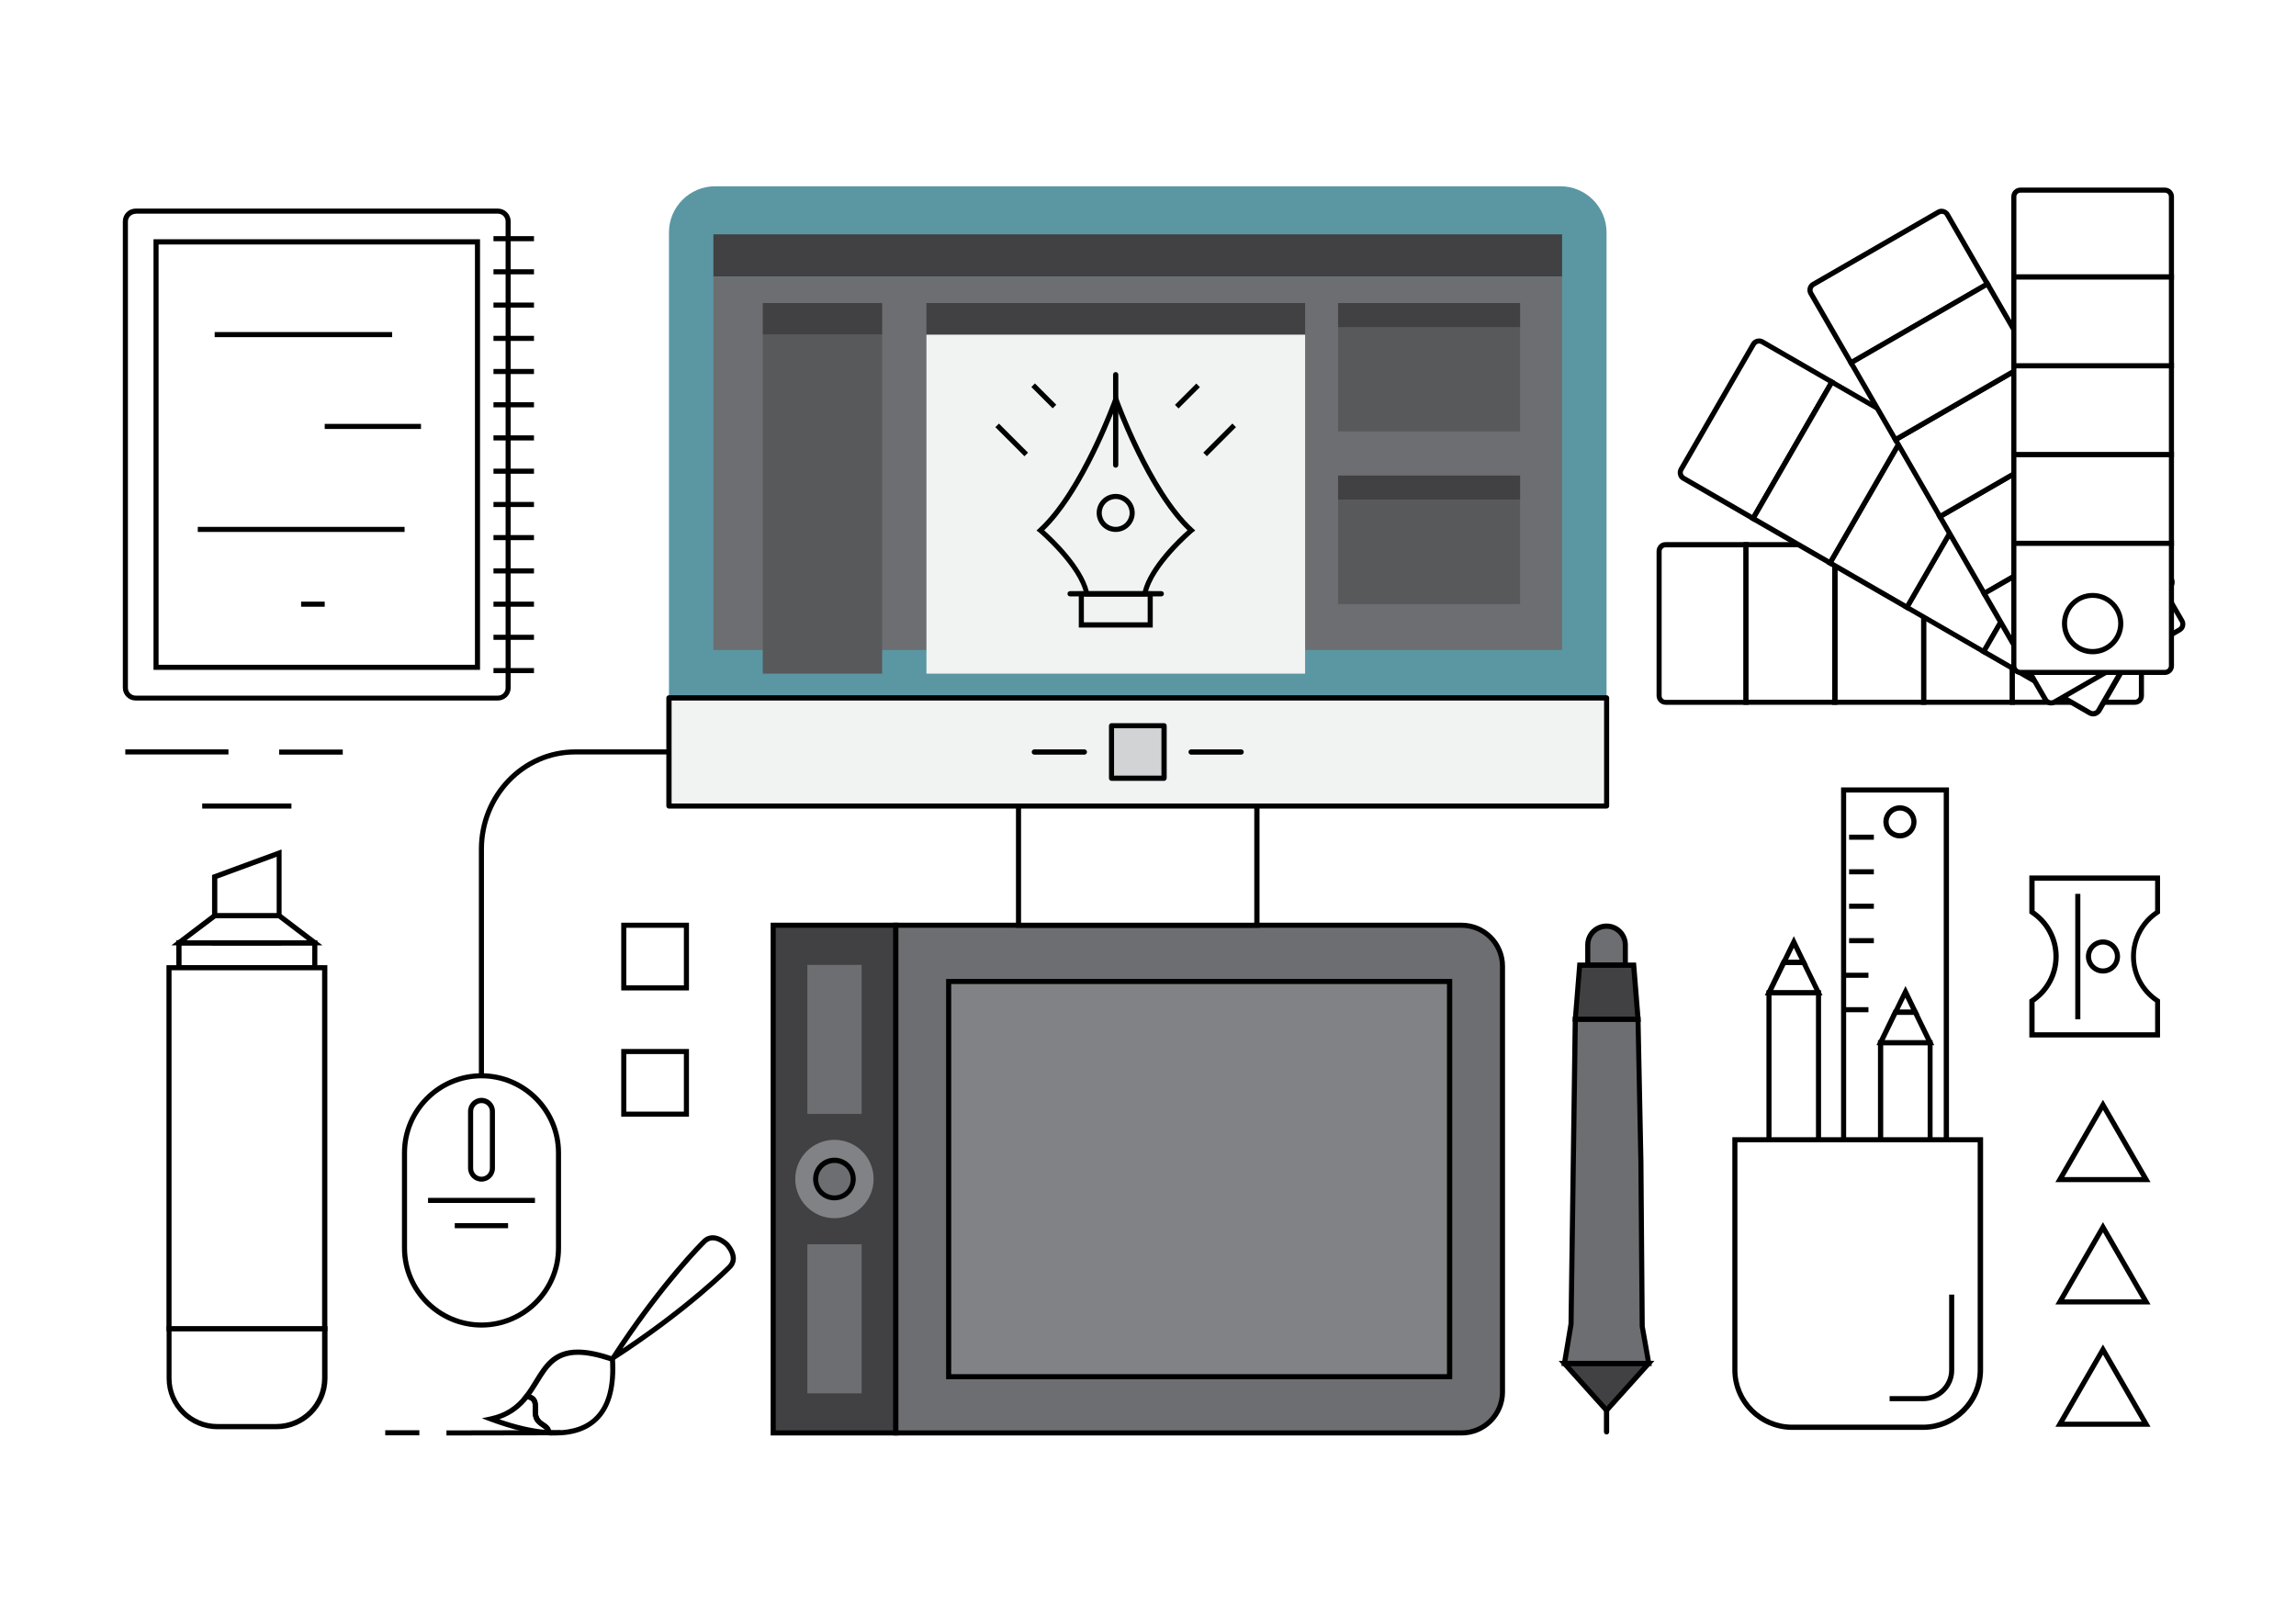 <?xml version="1.0" encoding="utf-8"?>
<!-- Generator: Adobe Illustrator 16.0.0, SVG Export Plug-In . SVG Version: 6.00 Build 0)  -->
<!DOCTYPE svg PUBLIC "-//W3C//DTD SVG 1.1//EN" "http://www.w3.org/Graphics/SVG/1.1/DTD/svg11.dtd">
<svg version="1.1" id="Layer_1" xmlns="http://www.w3.org/2000/svg" xmlns:xlink="http://www.w3.org/1999/xlink" x="0px" y="0px"
	 width="1400px" height="980px" viewBox="0 0 1400 980" enable-background="new 0 0 1400 980" xml:space="preserve">
<g>
	<g>
		<g>
			<g>
				<g>
					<g>
						<rect fill="#FFFFFF" width="1400" height="980"/>
					</g>
				</g>
			</g>
		</g>
	</g>
	<g>
		<g>
			<g>
				<g>
					<g>
						<g>
							<rect x="471.4" y="564.2" fill="#414042" width="74.8" height="309.6"/>
						</g>
					</g>
				</g>
			</g>
		</g>
		<g>
			<g>
				<g>
					<g>
						<g>
							<path d="M547.8,875.4h-77.9V562.7h77.9V875.4z M473,872.3h71.7V565.8H473V872.3z"/>
						</g>
					</g>
				</g>
			</g>
		</g>
	</g>
	<g>
		<g>
			<g>
				<g>
					<g>
						<g>
							<path fill="#6D6E71" d="M891.2,564.2H546.2v309.6h344.9c13.8,0,24.9-11.2,24.9-24.9V589.2
								C916.1,575.4,904.9,564.2,891.2,564.2z"/>
						</g>
					</g>
				</g>
			</g>
		</g>
		<g>
			<g>
				<g>
					<g>
						<g>
							<path d="M891.2,875.4H544.7V562.7h346.5c14.6,0,26.5,11.9,26.5,26.5v259.7C917.7,863.5,905.8,875.4,891.2,875.4z
								 M547.8,872.3h343.4c12.9,0,23.4-10.5,23.4-23.4V589.2c0-12.9-10.5-23.4-23.4-23.4H547.8V872.3z"/>
						</g>
					</g>
				</g>
			</g>
		</g>
	</g>
	<g>
		<g>
			<g>
				<g>
					<g>
						<g>
							<rect x="578.4" y="598.5" fill="#808285" width="305.5" height="241"/>
						</g>
					</g>
				</g>
			</g>
		</g>
		<g>
			<g>
				<g>
					<g>
						<g>
							<path d="M885.5,841.1H576.9V597h308.6V841.1z M580,838h302.3V600.1H580V838z"/>
						</g>
					</g>
				</g>
			</g>
		</g>
	</g>
	<g>
		<g>
			<g>
				<g>
					<g>
						<g>
							<path fill="#808285" d="M532.7,719c0,13.2-10.7,23.9-23.9,23.9c-13.2,0-23.9-10.7-23.9-23.9s10.7-23.9,23.9-23.9
								C522,695.1,532.7,705.8,532.7,719z"/>
						</g>
					</g>
				</g>
			</g>
		</g>
	</g>
	<g>
		<g>
			<g>
				<g>
					<g>
						<g>
							<path fill="#6D6E71" d="M520.3,719c0,6.3-5.1,11.4-11.4,11.4s-11.4-5.1-11.4-11.4c0-6.3,5.1-11.4,11.4-11.4
								S520.3,712.7,520.3,719z"/>
						</g>
					</g>
				</g>
			</g>
		</g>
		<g>
			<g>
				<g>
					<g>
						<g>
							<path d="M508.8,732c-7.2,0-13-5.8-13-13c0-7.2,5.8-13,13-13c7.2,0,13,5.8,13,13C521.8,726.2,516,732,508.8,732z M508.8,709.2
								c-5.4,0-9.9,4.4-9.9,9.9s4.4,9.9,9.9,9.9s9.9-4.4,9.9-9.9S514.3,709.2,508.8,709.2z"/>
						</g>
					</g>
				</g>
			</g>
		</g>
	</g>
	<g>
		<g>
			<g>
				<g>
					<g>
						<g>
							<path fill="#6D6E71" d="M991.1,588.6v-12.3c0-6.3-5.1-11.4-11.4-11.4s-11.4,5.1-11.4,11.4v12.3H991.1z"/>
						</g>
					</g>
				</g>
			</g>
		</g>
		<g>
			<g>
				<g>
					<g>
						<g>
							<path d="M992.6,590.1h-26v-13.9c0-7.2,5.8-13,13-13s13,5.8,13,13V590.1z M969.8,587h19.7v-10.7c0-5.4-4.4-9.9-9.9-9.9
								s-9.9,4.4-9.9,9.9V587z"/>
						</g>
					</g>
				</g>
			</g>
		</g>
	</g>
	<g>
		<g>
			<g>
				<g>
					<g>
						<g>
							<polygon fill="#414042" points="979.6,831.5 953.9,831.5 979.6,860.1 1005.4,831.5 							"/>
						</g>
					</g>
				</g>
			</g>
		</g>
		<g>
			<g>
				<g>
					<g>
						<g>
							<path d="M979.6,862.4l-29.2-32.5h58.4L979.6,862.4z M957.4,833l22.2,24.7l22.2-24.7H957.4z"/>
						</g>
					</g>
				</g>
			</g>
		</g>
	</g>
	<g>
		<g>
			<g>
				<g>
					<g>
						<g>
							<path d="M979.6,874.8c-0.9,0-1.6-0.7-1.6-1.6v-13.2c0-0.9,0.7-1.6,1.6-1.6c0.9,0,1.6,0.7,1.6,1.6v13.2
								C981.2,874.1,980.5,874.8,979.6,874.8z"/>
						</g>
					</g>
				</g>
			</g>
		</g>
	</g>
	<g>
		<g>
			<g>
				<g>
					<g>
						<g>
							<polygon fill="#6D6E71" points="1001.4,808.8 1001.1,780.3 1000.5,708.4 998.8,621.5 960.5,621.5 957.9,807.6 953.9,831.5 
								1005.4,831.5 							"/>
						</g>
					</g>
				</g>
			</g>
		</g>
		<g>
			<g>
				<g>
					<g>
						<g>
							<path d="M1007.2,833h-55.1l4.3-25.7L959,620h41.3l1.8,88.4l0.8,100.4L1007.2,833z M955.8,829.9h47.7l-3.7-20.9L999,708.4
								l-1.7-85.3h-35.2l-2.6,184.6L955.8,829.9z"/>
						</g>
					</g>
				</g>
			</g>
		</g>
	</g>
	<g>
		<g>
			<g>
				<g>
					<g>
						<g>
							<polygon fill="#414042" points="996.1,588.6 963.2,588.6 960.5,621.5 998.8,621.5 							"/>
						</g>
					</g>
				</g>
			</g>
		</g>
		<g>
			<g>
				<g>
					<g>
						<g>
							<path d="M1000.5,623.1h-41.6l2.9-36.1h35.8L1000.5,623.1z M962.2,620h34.9l-2.4-29.8h-30.1L962.2,620z"/>
						</g>
					</g>
				</g>
			</g>
		</g>
	</g>
	<g>
		<g>
			<g>
				<g>
					<g>
						<g>
							<path fill="#5A97A3" d="M979.6,425.7v-284c0-15.4-12.6-28.1-28.1-28.1H436c-15.4,0-28.1,12.6-28.1,28.1v284H979.6z"/>
						</g>
					</g>
				</g>
			</g>
		</g>
	</g>
	<g>
		<g>
			<g>
				<g>
					<g>
						<g>
							<rect x="407.9" y="425.7" fill="#F1F2F2" width="571.7" height="65.9"/>
						</g>
					</g>
				</g>
			</g>
		</g>
		<g>
			<g>
				<g>
					<g>
						<g>
							<path d="M979.6,493.1H407.9c-0.9,0-1.6-0.7-1.6-1.6v-65.9c0-0.9,0.7-1.6,1.6-1.6h571.7c0.9,0,1.6,0.7,1.6,1.6v65.9
								C981.2,492.4,980.5,493.1,979.6,493.1z M409.5,490h568.6v-62.8H409.5V490z"/>
						</g>
					</g>
				</g>
			</g>
		</g>
	</g>
	<g>
		<g>
			<g>
				<g>
					<g>
						<g>
							<rect x="677.8" y="442.6" fill="#D1D3D4" width="32" height="32"/>
						</g>
					</g>
				</g>
			</g>
		</g>
		<g>
			<g>
				<g>
					<g>
						<g>
							<path d="M709.8,476.2h-32c-0.9,0-1.6-0.7-1.6-1.6v-32c0-0.9,0.7-1.6,1.6-1.6h32c0.9,0,1.6,0.7,1.6,1.6v32
								C711.3,475.5,710.6,476.2,709.8,476.2z M679.3,473h28.9v-28.9h-28.9V473z"/>
						</g>
					</g>
				</g>
			</g>
		</g>
	</g>
	<g>
		<g>
			<g>
				<g>
					<g>
						<g>
							<rect x="621.1" y="491.6" fill="#FFFFFF" width="145.4" height="72.7"/>
						</g>
					</g>
				</g>
			</g>
		</g>
		<g>
			<g>
				<g>
					<g>
						<g>
							<path d="M768,565.8H619.5V490H768V565.8z M622.6,562.7h142.2v-69.6H622.6V562.7z"/>
						</g>
					</g>
				</g>
			</g>
		</g>
	</g>
	<g>
		<g>
			<g>
				<g>
					<g>
						<g>
							<path d="M756.8,460.2h-30.5c-0.9,0-1.6-0.7-1.6-1.6c0-0.9,0.7-1.6,1.6-1.6h30.5c0.9,0,1.6,0.7,1.6,1.6
								C758.4,459.5,757.7,460.2,756.8,460.2z"/>
						</g>
					</g>
				</g>
			</g>
		</g>
	</g>
	<g>
		<g>
			<g>
				<g>
					<g>
						<g>
							<path d="M661.2,460.2h-30.5c-0.9,0-1.6-0.7-1.6-1.6c0-0.9,0.7-1.6,1.6-1.6h30.5c0.9,0,1.6,0.7,1.6,1.6
								C662.8,459.5,662.1,460.2,661.2,460.2z"/>
						</g>
					</g>
				</g>
			</g>
		</g>
	</g>
	<g>
		<g>
			<g>
				<g>
					<g>
						<g>
							<rect x="492.3" y="588.4" fill="#6D6E71" width="33.1" height="90.9"/>
						</g>
					</g>
				</g>
			</g>
		</g>
	</g>
	<g>
		<g>
			<g>
				<g>
					<g>
						<g>
							<rect x="492.3" y="758.8" fill="#6D6E71" width="33.1" height="90.9"/>
						</g>
					</g>
				</g>
			</g>
		</g>
	</g>
	<g>
		<g>
			<g>
				<g>
					<g>
						<g>
							<g>
								<rect x="435" y="142.9" fill="#414042" width="517.5" height="25.8"/>
							</g>
						</g>
					</g>
				</g>
			</g>
		</g>
		<g>
			<g>
				<g>
					<g>
						<g>
							<g>
								<rect x="435" y="168.7" fill="#6D6E71" width="517.5" height="227.7"/>
							</g>
						</g>
					</g>
				</g>
			</g>
		</g>
	</g>
	<g>
		<g>
			<g>
				<g>
					<g>
						<g>
							<g>
								<rect x="465.1" y="204" fill="#58595B" width="72.8" height="206.8"/>
							</g>
						</g>
					</g>
				</g>
			</g>
		</g>
		<g>
			<g>
				<g>
					<g>
						<g>
							<g>
								<rect x="465.1" y="184.8" fill="#414042" width="72.8" height="19.2"/>
							</g>
						</g>
					</g>
				</g>
			</g>
		</g>
	</g>
	<g>
		<g>
			<g>
				<g>
					<g>
						<g>
							<g>
								<rect x="564.9" y="204" fill="#F1F2F2" width="230.9" height="206.8"/>
							</g>
						</g>
					</g>
				</g>
			</g>
		</g>
		<g>
			<g>
				<g>
					<g>
						<g>
							<g>
								<rect x="564.9" y="184.8" fill="#414042" width="230.9" height="19.2"/>
							</g>
						</g>
					</g>
				</g>
			</g>
		</g>
	</g>
	<g>
		<g>
			<g>
				<g>
					<g>
						<g>
							<g>
								<rect x="815.9" y="199.6" fill="#58595B" width="111" height="63.5"/>
							</g>
						</g>
					</g>
				</g>
			</g>
		</g>
		<g>
			<g>
				<g>
					<g>
						<g>
							<g>
								<rect x="815.9" y="184.8" fill="#414042" width="111" height="14.8"/>
							</g>
						</g>
					</g>
				</g>
			</g>
		</g>
	</g>
	<g>
		<g>
			<g>
				<g>
					<g>
						<g>
							<g>
								<rect x="815.9" y="304.9" fill="#58595B" width="111" height="63.5"/>
							</g>
						</g>
					</g>
				</g>
			</g>
		</g>
		<g>
			<g>
				<g>
					<g>
						<g>
							<g>
								<rect x="815.9" y="290" fill="#414042" width="111" height="14.8"/>
							</g>
						</g>
					</g>
				</g>
			</g>
		</g>
	</g>
	<g>
		<g>
			<g>
				<g>
					<g>
						<g>
							<g>
								<path d="M699.3,363.7h-37.9l-0.2-1.3c-3.4-17-27.6-37.6-27.8-37.8l-1.4-1.1l1.3-1.2c25.4-23.3,45.4-78.8,45.6-79.4l1.5-4.1
									l1.5,4.1c0.2,0.6,20.2,56.1,45.6,79.4l1.3,1.2l-1.4,1.1c-0.2,0.2-24.5,20.8-27.8,37.8L699.3,363.7z M663.9,360.6h32.9
									c3.9-15.6,22.1-32.7,27.3-37.2c-21.6-20.8-38.7-62.4-43.7-75.5c-5,13.1-22.1,54.7-43.7,75.5
									C641.8,327.9,660,345,663.9,360.6z"/>
							</g>
						</g>
					</g>
				</g>
			</g>
		</g>
		<g>
			<g>
				<g>
					<g>
						<g>
							<g>
								<path d="M680.3,324.4c-6.4,0-11.6-5.2-11.6-11.6c0-6.4,5.2-11.6,11.6-11.6c6.4,0,11.6,5.2,11.6,11.6
									C691.9,319.2,686.7,324.4,680.3,324.4z M680.3,304.3c-4.7,0-8.5,3.8-8.5,8.5c0,4.7,3.8,8.5,8.5,8.5c4.7,0,8.5-3.8,8.5-8.5
									C688.8,308.1,685,304.3,680.3,304.3z"/>
							</g>
						</g>
					</g>
				</g>
			</g>
		</g>
		<g>
			<g>
				<g>
					<g>
						<g>
							<g>
								<path d="M708.1,363.7h-55.6c-0.9,0-1.6-0.7-1.6-1.6c0-0.9,0.7-1.6,1.6-1.6h55.6c0.9,0,1.6,0.7,1.6,1.6
									C709.7,363,709,363.7,708.1,363.7z"/>
							</g>
						</g>
					</g>
				</g>
			</g>
		</g>
		<g>
			<g>
				<g>
					<g>
						<g>
							<g>
								<path d="M702.9,382.7h-45.1v-22.1h45.1V382.7z M660.9,379.5h38.9v-15.8h-38.9V379.5z"/>
							</g>
						</g>
					</g>
				</g>
			</g>
		</g>
		<g>
			<g>
				<g>
					<g>
						<g>
							<g>
								<path d="M680.3,285.2c-0.9,0-1.6-0.7-1.6-1.6v-55.1c0-0.9,0.7-1.6,1.6-1.6c0.9,0,1.6,0.7,1.6,1.6v55.1
									C681.9,284.5,681.2,285.2,680.3,285.2z"/>
							</g>
						</g>
					</g>
				</g>
			</g>
		</g>
	</g>
	<g>
		<g>
			<g>
				<g>
					<g>
						<g>
							<rect x="742.2" y="255.8" transform="matrix(0.707 0.707 -0.707 0.707 407.566 -447.294)" width="3.1" height="25.1"/>
						</g>
					</g>
				</g>
			</g>
		</g>
	</g>
	<g>
		<g>
			<g>
				<g>
					<g>
						<g>
							<rect x="722.6" y="232.4" transform="matrix(0.707 0.707 -0.707 0.707 382.873 -441.29)" width="3.1" height="18.4"/>
						</g>
					</g>
				</g>
			</g>
		</g>
	</g>
	<g>
		<g>
			<g>
				<g>
					<g>
						<g>
							<rect x="604.4" y="266.8" transform="matrix(0.707 0.707 -0.707 0.707 370.428 -357.635)" width="25.1" height="3.1"/>
						</g>
					</g>
				</g>
			</g>
		</g>
	</g>
	<g>
		<g>
			<g>
				<g>
					<g>
						<g>
							<rect x="627.2" y="240" transform="matrix(0.707 0.707 -0.707 0.707 357.309 -379.292)" width="18.4" height="3.1"/>
						</g>
					</g>
				</g>
			</g>
		</g>
	</g>
	<g>
		<g>
			<g>
				<g>
					<g>
						<g>
							<g>
								<path d="M295.2,656H292V517.8c0-33.5,26.3-60.8,58.7-60.8h57.1v3.1h-57.1c-30.7,0-55.6,25.9-55.6,57.7V656z"/>
							</g>
						</g>
					</g>
				</g>
			</g>
		</g>
		<g>
			<g>
				<g>
					<g>
						<g>
							<g>
								<path d="M293.6,809.6c-26.7,0-48.5-21.8-48.5-48.5V703c0-26.7,21.8-48.5,48.5-48.5s48.5,21.7,48.5,48.5v58.1
									C342.1,787.8,320.3,809.6,293.6,809.6z M293.6,657.6c-25,0-45.4,20.3-45.4,45.4v58.1c0,25,20.4,45.4,45.4,45.4
									c25,0,45.4-20.4,45.4-45.4V703C339,678,318.6,657.6,293.6,657.6z"/>
							</g>
						</g>
					</g>
				</g>
			</g>
		</g>
		<g>
			<g>
				<g>
					<g>
						<g>
							<g>
								<path d="M293.6,720.6c-4.5,0-8.2-3.7-8.2-8.2v-34.7c0-4.5,3.7-8.2,8.2-8.2s8.2,3.7,8.2,8.2v34.7
									C301.8,716.9,298.1,720.6,293.6,720.6z M293.6,672.7c-2.8,0-5.1,2.3-5.1,5.1v34.7c0,2.8,2.3,5.1,5.1,5.1s5.1-2.3,5.1-5.1
									v-34.7C298.7,674.9,296.4,672.7,293.6,672.7z"/>
							</g>
						</g>
					</g>
				</g>
			</g>
		</g>
		<g>
			<g>
				<g>
					<g>
						<g>
							<g>
								<rect x="261" y="730.5" width="65.2" height="3.1"/>
							</g>
						</g>
					</g>
				</g>
			</g>
		</g>
		<g>
			<g>
				<g>
					<g>
						<g>
							<g>
								<rect x="277.3" y="745.9" width="32.5" height="3.1"/>
							</g>
						</g>
					</g>
				</g>
			</g>
		</g>
	</g>
	<g>
		<g>
			<g>
				<g>
					<g>
						<g>
							<path d="M420.1,604h-41.3v-41.3h41.3V604z M381.9,600.9H417v-35.1h-35.1V600.9z"/>
						</g>
					</g>
				</g>
			</g>
		</g>
	</g>
	<g>
		<g>
			<g>
				<g>
					<g>
						<g>
							<path d="M420.1,681h-41.3v-41.3h41.3V681z M381.9,677.9H417v-35.1h-35.1V677.9z"/>
						</g>
					</g>
				</g>
			</g>
		</g>
	</g>
	<g>
		<g>
			<g>
				<g>
					<g>
						<g>
							<g>
								<path d="M1093.8,830.4c-9.2,0-16.7-7.5-16.7-16.7v-12.5h33.3v12.5C1110.4,823,1102.9,830.4,1093.8,830.4z M1080.2,804.3v9.4
									c0,7.5,6.1,13.5,13.5,13.5c7.5,0,13.5-6.1,13.5-13.5v-9.4H1080.2z"/>
							</g>
						</g>
					</g>
				</g>
			</g>
		</g>
		<g>
			<g>
				<g>
					<g>
						<g>
							<g>
								<path d="M1110.4,804.3h-33.3V603.9h33.3V804.3z M1080.2,801.2h27.1V607h-27.1V801.2z"/>
							</g>
						</g>
					</g>
				</g>
			</g>
		</g>
	</g>
	<g>
		<g>
			<g>
				<g>
					<g>
						<g>
							<g>
								<path d="M1102.3,588.5h-17.1l8.6-17.6L1102.3,588.5z M1090.2,585.4h7.2l-3.6-7.4L1090.2,585.4z"/>
							</g>
						</g>
					</g>
				</g>
			</g>
		</g>
		<g>
			<g>
				<g>
					<g>
						<g>
							<g>
								<path d="M1111.3,607h-35.2l10.5-21.7h14.1L1111.3,607z M1081.2,603.9h25.2l-7.5-15.4h-10.2L1081.2,603.9z"/>
							</g>
						</g>
					</g>
				</g>
			</g>
		</g>
	</g>
	<g>
		<g>
			<g>
				<g>
					<g>
						<g>
							<path d="M1188.4,714.8h-65.8V480.2h65.8V714.8z M1125.7,711.6h59.5V483.3h-59.5V711.6z"/>
						</g>
					</g>
				</g>
			</g>
		</g>
	</g>
	<g>
		<g>
			<g>
				<g>
					<g>
						<g>
							<rect x="1127.5" y="509" width="15.1" height="3.1"/>
						</g>
					</g>
				</g>
			</g>
		</g>
	</g>
	<g>
		<g>
			<g>
				<g>
					<g>
						<g>
							<rect x="1127.5" y="530.1" width="15.1" height="3.1"/>
						</g>
					</g>
				</g>
			</g>
		</g>
	</g>
	<g>
		<g>
			<g>
				<g>
					<g>
						<g>
							<rect x="1127.5" y="551.1" width="15.1" height="3.1"/>
						</g>
					</g>
				</g>
			</g>
		</g>
	</g>
	<g>
		<g>
			<g>
				<g>
					<g>
						<g>
							<rect x="1127.5" y="572.1" width="15.1" height="3.1"/>
						</g>
					</g>
				</g>
			</g>
		</g>
	</g>
	<g>
		<g>
			<g>
				<g>
					<g>
						<g>
							<rect x="1124.2" y="593.2" width="15.1" height="3.1"/>
						</g>
					</g>
				</g>
			</g>
		</g>
	</g>
	<g>
		<g>
			<g>
				<g>
					<g>
						<g>
							<rect x="1124.2" y="614.2" width="15.1" height="3.1"/>
						</g>
					</g>
				</g>
			</g>
		</g>
	</g>
	<g>
		<g>
			<g>
				<g>
					<g>
						<g>
							<g>
								<g>
									<path fill="#FFFFFF" d="M1146.7,844.2c0,8.3,6.8,15.1,15.1,15.1c8.3,0,15.1-6.8,15.1-15.1v-11h-30.2V844.2z"/>
								</g>
							</g>
						</g>
					</g>
				</g>
				<g>
					<g>
						<g>
							<g>
								<g>
									<path d="M1161.8,860.8c-9.2,0-16.7-7.5-16.7-16.7v-12.5h33.3v12.5C1178.4,853.3,1171,860.8,1161.8,860.8z M1148.3,834.7
										v9.4c0,7.5,6.1,13.5,13.5,13.5c7.5,0,13.5-6.1,13.5-13.5v-9.4H1148.3z"/>
								</g>
							</g>
						</g>
					</g>
				</g>
			</g>
			<g>
				<g>
					<g>
						<g>
							<g>
								<g>
									<rect x="1146.7" y="635.9" fill="#FFFFFF" width="30.2" height="197.3"/>
								</g>
							</g>
						</g>
					</g>
				</g>
				<g>
					<g>
						<g>
							<g>
								<g>
									<path d="M1178.4,834.7h-33.3V634.3h33.3V834.7z M1148.3,831.6h27.1V637.4h-27.1V831.6z"/>
								</g>
							</g>
						</g>
					</g>
				</g>
			</g>
		</g>
		<g>
			<g>
				<g>
					<g>
						<g>
							<g>
								<g>
									<polygon fill="#FFFFFF" points="1161.8,604.8 1155.7,617.3 1167.9,617.3 									"/>
								</g>
							</g>
						</g>
					</g>
				</g>
				<g>
					<g>
						<g>
							<g>
								<g>
									<path d="M1170.4,618.9h-17.1l8.6-17.6L1170.4,618.9z M1158.2,615.8h7.2l-3.6-7.4L1158.2,615.8z"/>
								</g>
							</g>
						</g>
					</g>
				</g>
			</g>
			<g>
				<g>
					<g>
						<g>
							<g>
								<g>
									<polygon fill="#FFFFFF" points="1155.7,617.3 1146.7,635.9 1176.9,635.9 1167.9,617.3 									"/>
								</g>
							</g>
						</g>
					</g>
				</g>
				<g>
					<g>
						<g>
							<g>
								<g>
									<path d="M1179.4,637.4h-35.2l10.5-21.7h14.1L1179.4,637.4z M1149.2,634.3h25.2l-7.5-15.4h-10.2L1149.2,634.3z"/>
								</g>
							</g>
						</g>
					</g>
				</g>
			</g>
		</g>
	</g>
	<g>
		<g>
			<g>
				<g>
					<g>
						<g>
							<path fill="#FFFFFF" d="M1167,501.2c0,4.7-3.8,8.5-8.5,8.5c-4.7,0-8.5-3.8-8.5-8.5c0-4.7,3.8-8.5,8.5-8.5
								C1163.2,492.7,1167,496.5,1167,501.2z"/>
						</g>
					</g>
				</g>
			</g>
		</g>
		<g>
			<g>
				<g>
					<g>
						<g>
							<path d="M1158.5,511.3c-5.5,0-10.1-4.5-10.1-10.1c0-5.5,4.5-10.1,10.1-10.1c5.5,0,10.1,4.5,10.1,10.1
								C1168.6,506.8,1164,511.3,1158.5,511.3z M1158.5,494.3c-3.8,0-6.9,3.1-6.9,6.9c0,3.8,3.1,6.9,6.9,6.9c3.8,0,7-3.1,7-6.9
								C1165.4,497.4,1162.3,494.3,1158.5,494.3z"/>
						</g>
					</g>
				</g>
			</g>
		</g>
	</g>
	<g>
		<g>
			<g>
				<g>
					<g>
						<g>
							<g>
								<path fill="#FFFFFF" d="M1057.9,695.1v140.3c0,19.3,15.7,35,35,35h79.7c19.3,0,35-15.7,35-35V695.1H1057.9z"/>
							</g>
						</g>
					</g>
				</g>
			</g>
			<g>
				<g>
					<g>
						<g>
							<g>
								<path d="M1172.6,872h-79.7c-20.2,0-36.6-16.4-36.6-36.6V693.5h152.9v141.9C1209.2,855.6,1192.8,872,1172.6,872z
									 M1059.4,696.6v138.8c0,18.4,15,33.4,33.4,33.4h79.7c18.4,0,33.4-15,33.4-33.4V696.6H1059.4z"/>
							</g>
						</g>
					</g>
				</g>
			</g>
		</g>
		<g>
			<g>
				<g>
					<g>
						<g>
							<g>
								<path fill="#FFFFFF" d="M1190.1,789.4v46c0,9.7-7.8,17.5-17.5,17.5h-20.4"/>
							</g>
						</g>
					</g>
				</g>
			</g>
			<g>
				<g>
					<g>
						<g>
							<g>
								<path d="M1172.6,854.5h-20.4v-3.1h20.4c8.8,0,15.9-7.2,15.9-15.9v-46h3.1v46C1191.7,845.9,1183.1,854.5,1172.6,854.5z"/>
							</g>
						</g>
					</g>
				</g>
			</g>
		</g>
	</g>
	<g>
		<g>
			<g>
				<g>
					<g>
						<g>
							<g>
								<g>
									<rect x="109.1" y="575" fill="#FFFFFF" width="82.9" height="15.1"/>
								</g>
							</g>
						</g>
					</g>
				</g>
				<g>
					<g>
						<g>
							<g>
								<g>
									<path d="M193.5,591.7h-86v-18.3h86V591.7z M110.7,588.6h79.7v-12h-79.7V588.6z"/>
								</g>
							</g>
						</g>
					</g>
				</g>
			</g>
			<g>
				<g>
					<g>
						<g>
							<g>
								<g>
									<polygon fill="#FFFFFF" points="130.9,575 130.9,534.7 170.2,520.3 170.2,575 									"/>
								</g>
							</g>
						</g>
					</g>
				</g>
				<g>
					<g>
						<g>
							<g>
								<g>
									<path d="M171.7,576.5h-42.4v-42.9l42.4-15.6V576.5z M132.5,573.4h36.2v-50.9l-36.2,13.3V573.4z"/>
								</g>
							</g>
						</g>
					</g>
				</g>
			</g>
			<g>
				<g>
					<g>
						<g>
							<g>
								<g>
									<polygon fill="#FFFFFF" points="109.1,575 130.9,558.4 170.2,558.4 192,575 									"/>
								</g>
							</g>
						</g>
					</g>
				</g>
				<g>
					<g>
						<g>
							<g>
								<g>
									<path d="M196.6,576.5h-92.1l25.9-19.7h40.3L196.6,576.5z M113.7,573.4h73.6L169.7,560h-38.2L113.7,573.4z"/>
								</g>
							</g>
						</g>
					</g>
				</g>
			</g>
		</g>
		<g>
			<g>
				<g>
					<g>
						<g>
							<g>
								<path fill="#FFFFFF" d="M103.1,810.3v30.3c0,16.3,13.2,29.5,29.5,29.5h36c16.3,0,29.5-13.2,29.5-29.5v-30.3H103.1z"/>
							</g>
						</g>
					</g>
				</g>
			</g>
			<g>
				<g>
					<g>
						<g>
							<g>
								<path d="M168.6,871.6h-36c-17.1,0-31-13.9-31-31v-31.8h98.1v31.8C199.6,857.7,185.7,871.6,168.6,871.6z M104.6,811.8v28.7
									c0,15.4,12.5,27.9,27.9,27.9h36c15.4,0,27.9-12.5,27.9-27.9v-28.7H104.6z"/>
							</g>
						</g>
					</g>
				</g>
			</g>
		</g>
		<g>
			<g>
				<g>
					<g>
						<g>
							<g>
								<rect x="103.1" y="590.1" fill="#FFFFFF" width="94.9" height="220.1"/>
							</g>
						</g>
					</g>
				</g>
			</g>
			<g>
				<g>
					<g>
						<g>
							<g>
								<path d="M199.6,811.8h-98.1V588.6h98.1V811.8z M104.6,808.7h91.8v-217h-91.8V808.7z"/>
							</g>
						</g>
					</g>
				</g>
			</g>
		</g>
	</g>
	<g>
		<g>
			<g>
				<g>
					<g>
						<g>
							<g>
								<g>
									<polygon fill="#FFFFFF" points="1227.1,428.3 1227.1,332.2 1172.9,332.2 1172.9,428.3 									"/>
								</g>
							</g>
						</g>
					</g>
				</g>
				<g>
					<g>
						<g>
							<g>
								<g>
									<path d="M1228.6,429.8h-57.3l0-99.2h57.3L1228.6,429.8z M1174.5,426.7h51l0-93h-51L1174.5,426.7z"/>
								</g>
							</g>
						</g>
					</g>
				</g>
			</g>
			<g>
				<g>
					<g>
						<g>
							<g>
								<g>
									<path fill="#FFFFFF" d="M1301.8,428.3c2.2,0,3.9-1.8,3.9-3.9v-88.2c0-2.2-1.8-3.9-3.9-3.9h-74.8l0,96.1H1301.8z"/>
								</g>
							</g>
						</g>
					</g>
				</g>
				<g>
					<g>
						<g>
							<g>
								<g>
									<path d="M1301.8,429.8h-76.3l0-99.2h76.3c3,0,5.5,2.5,5.5,5.5v88.2C1307.3,427.4,1304.9,429.8,1301.8,429.8z M1228.6,426.7
										h73.2c1.3,0,2.4-1.1,2.4-2.4v-88.2c0-1.3-1.1-2.4-2.4-2.4h-73.2L1228.6,426.7z"/>
								</g>
							</g>
						</g>
					</g>
				</g>
			</g>
			<g>
				<g>
					<g>
						<g>
							<g>
								<g>
									<path fill="#FFFFFF" d="M1015.6,332.2c-2.2,0-3.9,1.8-3.9,3.9l0,88.2c0,2.1,1.8,3.9,3.9,3.9h49l0-96.1H1015.6z"/>
								</g>
							</g>
						</g>
					</g>
				</g>
				<g>
					<g>
						<g>
							<g>
								<g>
									<path d="M1066.2,429.8h-50.6c-3,0-5.5-2.5-5.5-5.5l0-88.2c0-1.5,0.6-2.8,1.6-3.9s2.4-1.6,3.9-1.6h50.6L1066.2,429.8z
										 M1015.6,333.8c-0.6,0-1.2,0.2-1.7,0.7c-0.4,0.4-0.7,1-0.7,1.7l0,88.2c0,1.3,1.1,2.4,2.4,2.4h47.5l0-93H1015.6z"/>
								</g>
							</g>
						</g>
					</g>
				</g>
			</g>
			<g>
				<g>
					<g>
						<g>
							<g>
								<g>
									<polygon fill="#FFFFFF" points="1118.8,428.3 1172.9,428.3 1172.9,332.2 1118.8,332.2 									"/>
								</g>
							</g>
						</g>
					</g>
				</g>
				<g>
					<g>
						<g>
							<g>
								<g>
									<path d="M1174.5,429.8h-57.3v-99.2h57.3L1174.5,429.8z M1120.4,426.7h51l0-93h-51V426.7z"/>
								</g>
							</g>
						</g>
					</g>
				</g>
			</g>
			<g>
				<g>
					<g>
						<g>
							<g>
								<g>
									<polygon fill="#FFFFFF" points="1064.7,332.2 1064.7,428.3 1118.8,428.3 1118.8,332.2 									"/>
								</g>
							</g>
						</g>
					</g>
				</g>
				<g>
					<g>
						<g>
							<g>
								<g>
									<path d="M1120.4,429.8h-57.3l0-99.2h57.3V429.8z M1066.2,426.7h51v-93h-51L1066.2,426.7z"/>
								</g>
							</g>
						</g>
					</g>
				</g>
			</g>
		</g>
		<g>
			<g>
				<g>
					<g>
						<g>
							<g>
								<path d="M1276,399c-10.3,0-18.7-8.4-18.7-18.7c0-10.3,8.4-18.7,18.7-18.7s18.7,8.4,18.7,18.7
									C1294.7,390.6,1286.3,399,1276,399z M1276,364.6c-8.6,0-15.6,7-15.6,15.6c0,8.6,7,15.6,15.6,15.6c8.6,0,15.6-7,15.6-15.6
									C1291.6,371.6,1284.6,364.6,1276,364.6z"/>
							</g>
						</g>
					</g>
				</g>
			</g>
		</g>
		<g>
			<g>
				<g>
					<g>
						<g>
							<g>
								<path d="M1276,399c-6.7,0-12.9-3.6-16.2-9.4c-2.5-4.3-3.2-9.4-1.9-14.2c1.3-4.8,4.4-8.9,8.7-11.4c2.8-1.6,6.1-2.5,9.3-2.5
									c6.7,0,12.9,3.6,16.2,9.4c2.5,4.3,3.2,9.4,1.9,14.2c-1.3,4.8-4.4,8.9-8.7,11.4C1282.5,398.1,1279.3,399,1276,399z
									 M1276,364.6c-2.7,0-5.4,0.7-7.8,2.1c-3.6,2.1-6.2,5.5-7.3,9.5c-1.1,4-0.5,8.2,1.6,11.8c2.8,4.8,8,7.8,13.5,7.8
									c2.7,0,5.4-0.7,7.8-2.1c3.6-2.1,6.2-5.5,7.3-9.5c1.1-4,0.5-8.2-1.6-11.8C1286.7,367.6,1281.5,364.6,1276,364.6z"/>
							</g>
						</g>
					</g>
				</g>
			</g>
		</g>
		<g>
			<g>
				<g>
					<g>
						<g>
							<g>
								<path d="M1276,399c-3.3,0-6.5-0.9-9.4-2.5c-4.3-2.5-7.4-6.5-8.7-11.4c-1.3-4.8-0.6-9.9,1.9-14.2c3.3-5.8,9.6-9.4,16.2-9.4
									c3.3,0,6.5,0.9,9.3,2.5c4.3,2.5,7.4,6.5,8.7,11.4c1.3,4.8,0.6,9.9-1.9,14.2C1288.9,395.4,1282.6,399,1276,399z M1276,364.6
									c-5.6,0-10.8,3-13.5,7.8c-2.1,3.6-2.6,7.8-1.6,11.8c1.1,4,3.7,7.4,7.3,9.5c2.4,1.4,5.1,2.1,7.8,2.1c5.6,0,10.8-3,13.5-7.8
									c2.1-3.6,2.6-7.8,1.6-11.9c-1.1-4-3.7-7.4-7.3-9.5C1281.4,365.3,1278.7,364.6,1276,364.6z"/>
							</g>
						</g>
					</g>
				</g>
			</g>
		</g>
		<g>
			<g>
				<g>
					<g>
						<g>
							<g>
								<g>
									<polygon fill="#FFFFFF" points="1209.6,397.4 1257.6,314.2 1210.8,287.1 1162.7,370.3 									"/>
								</g>
							</g>
						</g>
					</g>
				</g>
				<g>
					<g>
						<g>
							<g>
								<g>
									<path d="M1210.2,399.5l-49.6-28.6l49.6-85.9l49.6,28.6L1210.2,399.5z M1164.8,369.8l44.2,25.5l46.5-80.5l-44.2-25.5
										L1164.8,369.8z"/>
								</g>
							</g>
						</g>
					</g>
				</g>
			</g>
			<g>
				<g>
					<g>
						<g>
							<g>
								<g>
									<path fill="#FFFFFF" d="M1274.4,434.8c1.9,1.1,4.3,0.4,5.4-1.4l44.1-76.4c1.1-1.9,0.4-4.3-1.4-5.4l-64.8-37.4l-48,83.2
										L1274.4,434.8z"/>
								</g>
							</g>
						</g>
					</g>
				</g>
				<g>
					<g>
						<g>
							<g>
								<g>
									<path d="M1276.3,436.9L1276.3,436.9c-1,0-1.9-0.3-2.7-0.7l-66.1-38.2l49.6-85.9l66.1,38.2c1.3,0.7,2.2,1.9,2.6,3.3
										c0.4,1.4,0.2,2.9-0.5,4.2l-44.1,76.4C1280.1,435.8,1278.3,436.9,1276.3,436.9z M1211.7,396.8l63.4,36.6
										c1.1,0.6,2.6,0.2,3.2-0.9l44.1-76.4c0.3-0.5,0.4-1.2,0.2-1.8c-0.2-0.6-0.6-1.1-1.1-1.4l-63.4-36.6L1211.7,396.8z"/>
								</g>
							</g>
						</g>
					</g>
				</g>
			</g>
			<g>
				<g>
					<g>
						<g>
							<g>
								<g>
									<path fill="#FFFFFF" d="M1074.5,208.5c-1.9-1.1-4.3-0.4-5.4,1.4l-44.1,76.4c-1.1,1.9-0.4,4.3,1.4,5.4l42.4,24.5l48-83.2
										L1074.5,208.5z"/>
								</g>
							</g>
						</g>
					</g>
				</g>
				<g>
					<g>
						<g>
							<g>
								<g>
									<path d="M1069.5,318.3l-43.8-25.3c-1.3-0.7-2.2-1.9-2.5-3.3c-0.4-1.4-0.2-2.9,0.5-4.2l44.1-76.4c1.4-2.5,5-3.5,7.5-2
										l43.8,25.3L1069.5,318.3z M1072.6,209.5c-0.8,0-1.6,0.4-2.1,1.2l-44.1,76.4c-0.3,0.5-0.4,1.2-0.2,1.8
										c0.2,0.6,0.6,1.1,1.1,1.4l41.1,23.7l46.5-80.5l-41.1-23.7C1073.4,209.6,1073,209.5,1072.6,209.5z"/>
								</g>
							</g>
						</g>
					</g>
				</g>
			</g>
			<g>
				<g>
					<g>
						<g>
							<g>
								<g>
									
										<rect x="1136.2" y="267.1" transform="matrix(-0.866 -0.5 0.5 -0.866 2013.164 1169.761)" fill="#FFFFFF" width="54.1" height="96.1"/>
								</g>
							</g>
						</g>
					</g>
				</g>
				<g>
					<g>
						<g>
							<g>
								<g>
									<path d="M1163.3,372.5l-49.6-28.6l49.6-85.9l49.6,28.6L1163.3,372.5z M1118,342.7l44.2,25.5l46.5-80.5l-44.2-25.5
										L1118,342.7z"/>
								</g>
							</g>
						</g>
					</g>
				</g>
			</g>
			<g>
				<g>
					<g>
						<g>
							<g>
								<g>
									
										<rect x="1068.4" y="261" transform="matrix(0.5 -0.866 0.866 0.5 308.699 1110.899)" fill="#FFFFFF" width="96.1" height="54.1"/>
								</g>
							</g>
						</g>
					</g>
				</g>
				<g>
					<g>
						<g>
							<g>
								<g>
									<path d="M1116.4,345.4l-49.6-28.6l49.6-85.9l49.6,28.6L1116.4,345.4z M1071.1,315.6l44.2,25.5l46.5-80.5l-44.2-25.5
										L1071.1,315.6z"/>
								</g>
							</g>
						</g>
					</g>
				</g>
			</g>
		</g>
		<g>
			<g>
				<g>
					<g>
						<g>
							<g>
								<g>
									
										<rect x="1189.9" y="287.4" transform="matrix(-0.866 0.5 -0.5 -0.866 2467.338 -32.244)" fill="#FFFFFF" width="96.1" height="54.1"/>
								</g>
							</g>
						</g>
					</g>
				</g>
				<g>
					<g>
						<g>
							<g>
								<g>
									<path d="M1209.3,364l-28.6-49.6l85.9-49.6l28.6,49.6L1209.3,364z M1185,315.6l25.5,44.2l80.5-46.5l-25.5-44.2L1185,315.6z"
										/>
								</g>
							</g>
						</g>
					</g>
				</g>
			</g>
			<g>
				<g>
					<g>
						<g>
							<g>
								<g>
									<path fill="#FFFFFF" d="M1247.3,426.7c1.1,1.9,3.5,2.5,5.4,1.4l76.4-44.1c1.9-1.1,2.5-3.5,1.4-5.4l-37.4-64.8l-83.2,48
										L1247.3,426.7z"/>
								</g>
							</g>
						</g>
					</g>
				</g>
				<g>
					<g>
						<g>
							<g>
								<g>
									<path d="M1250.7,430.2L1250.7,430.2c-2,0-3.8-1.1-4.8-2.7l-38.2-66.1l85.9-49.6l38.2,66.1c1.5,2.6,0.6,6-2,7.5l-76.4,44.1
										C1252.6,429.9,1251.7,430.2,1250.7,430.2z M1212,362.5l36.6,63.4c0.4,0.7,1.2,1.2,2.1,1.2l0,0c0.4,0,0.8-0.1,1.2-0.3
										l76.4-44.1c1.1-0.6,1.5-2.1,0.9-3.2l-36.6-63.4L1212,362.5z"/>
								</g>
							</g>
						</g>
					</g>
				</g>
			</g>
			<g>
				<g>
					<g>
						<g>
							<g>
								<g>
									<path fill="#FFFFFF" d="M1187.4,130.8c-1.1-1.9-3.5-2.5-5.4-1.4l-76.4,44.1c-1.9,1.1-2.5,3.5-1.4,5.4l24.5,42.4l83.2-48
										L1187.4,130.8z"/>
								</g>
							</g>
						</g>
					</g>
				</g>
				<g>
					<g>
						<g>
							<g>
								<g>
									<path d="M1128.1,223.4l-25.3-43.8c-1.5-2.6-0.6-6,2-7.5l76.4-44.1c2.5-1.5,6-0.5,7.5,2l25.3,43.8L1128.1,223.4z
										 M1184,130.4c-0.4,0-0.8,0.1-1.2,0.3l-76.4,44.1c-1.1,0.7-1.5,2.1-0.9,3.2l23.7,41.1l80.5-46.5l-23.7-41.1
										C1185.6,130.8,1184.9,130.4,1184,130.4z"/>
								</g>
							</g>
						</g>
					</g>
				</g>
			</g>
			<g>
				<g>
					<g>
						<g>
							<g>
								<g>
									
										<rect x="1183.9" y="219.5" transform="matrix(-0.5 -0.866 0.866 -0.5 1584.622 1450.035)" fill="#FFFFFF" width="54.1" height="96.1"/>
								</g>
							</g>
						</g>
					</g>
				</g>
				<g>
					<g>
						<g>
							<g>
								<g>
									<path d="M1182.3,317.1l-28.6-49.6l85.9-49.6l28.6,49.6L1182.3,317.1z M1157.9,268.7l25.5,44.2l80.5-46.5l-25.5-44.2
										L1157.9,268.7z"/>
								</g>
							</g>
						</g>
					</g>
				</g>
			</g>
			<g>
				<g>
					<g>
						<g>
							<g>
								<g>
									
										<rect x="1135.8" y="193.6" transform="matrix(0.866 -0.5 0.5 0.866 48.26 621.456)" fill="#FFFFFF" width="96.1" height="54.1"/>
								</g>
							</g>
						</g>
					</g>
				</g>
				<g>
					<g>
						<g>
							<g>
								<g>
									<path d="M1155.2,270.3l-28.6-49.6l85.9-49.6l28.6,49.6L1155.2,270.3z M1130.8,221.8l25.5,44.2l80.5-46.5l-25.5-44.2
										L1130.8,221.8z"/>
								</g>
							</g>
						</g>
					</g>
				</g>
			</g>
		</g>
		<g>
			<g>
				<g>
					<g>
						<g>
							<g>
								<g>
									<rect x="1227.9" y="277.2" fill="#FFFFFF" width="96.1" height="54.1"/>
								</g>
							</g>
						</g>
					</g>
				</g>
				<g>
					<g>
						<g>
							<g>
								<g>
									<path d="M1325.6,332.9h-99.2v-57.3h99.2V332.9z M1229.5,329.8h93v-51h-93V329.8z"/>
								</g>
							</g>
						</g>
					</g>
				</g>
			</g>
			<g>
				<g>
					<g>
						<g>
							<g>
								<g>
									<path fill="#FFFFFF" d="M1227.9,406.1c0,2.2,1.8,3.9,3.9,3.9h88.2c2.2,0,3.9-1.8,3.9-3.9v-74.8h-96.1V406.1z"/>
								</g>
							</g>
						</g>
					</g>
				</g>
				<g>
					<g>
						<g>
							<g>
								<g>
									<path d="M1320.1,411.6h-88.2c-3,0-5.5-2.5-5.5-5.5v-76.3h99.2v76.3C1325.6,409.1,1323.1,411.6,1320.1,411.6z M1229.5,332.9
										v73.2c0,1.3,1.1,2.4,2.4,2.4h88.2c1.3,0,2.4-1.1,2.4-2.4v-73.2H1229.5z"/>
								</g>
							</g>
						</g>
					</g>
				</g>
			</g>
			<g>
				<g>
					<g>
						<g>
							<g>
								<g>
									<path fill="#FFFFFF" d="M1324,119.9c0-2.2-1.8-3.9-3.9-3.9h-88.2c-2.2,0-3.9,1.8-3.9,3.9v49h96.1V119.9z"/>
								</g>
							</g>
						</g>
					</g>
				</g>
				<g>
					<g>
						<g>
							<g>
								<g>
									<path d="M1325.6,170.5h-99.2v-50.6c0-3,2.5-5.5,5.5-5.5h88.2c3,0,5.5,2.5,5.5,5.5V170.5z M1229.5,167.4h93v-47.5
										c0-1.3-1.1-2.4-2.4-2.4h-88.2c-1.3,0-2.4,1.1-2.4,2.4V167.4z"/>
								</g>
							</g>
						</g>
					</g>
				</g>
			</g>
			<g>
				<g>
					<g>
						<g>
							<g>
								<g>
									<rect x="1227.9" y="223" fill="#FFFFFF" width="96.1" height="54.1"/>
								</g>
							</g>
						</g>
					</g>
				</g>
				<g>
					<g>
						<g>
							<g>
								<g>
									<path d="M1325.6,278.7h-99.2v-57.3h99.2V278.7z M1229.5,275.6h93v-51h-93V275.6z"/>
								</g>
							</g>
						</g>
					</g>
				</g>
			</g>
			<g>
				<g>
					<g>
						<g>
							<g>
								<g>
									<rect x="1227.9" y="168.9" fill="#FFFFFF" width="96.1" height="54.1"/>
								</g>
							</g>
						</g>
					</g>
				</g>
				<g>
					<g>
						<g>
							<g>
								<g>
									<path d="M1325.6,224.6h-99.2v-57.3h99.2V224.6z M1229.5,221.5h93v-51h-93V221.5z"/>
								</g>
							</g>
						</g>
					</g>
				</g>
			</g>
		</g>
		<g>
			<g>
				<g>
					<g>
						<g>
							<g>
								<path fill="#FFFFFF" d="M1276,363.1c9.5,0,17.2,7.7,17.2,17.2c0,9.5-7.7,17.2-17.2,17.2c-9.5,0-17.2-7.7-17.2-17.2
									C1258.8,370.8,1266.5,363.1,1276,363.1z"/>
							</g>
						</g>
					</g>
				</g>
			</g>
			<g>
				<g>
					<g>
						<g>
							<g>
								<path d="M1276,399c-10.3,0-18.7-8.4-18.7-18.7c0-10.3,8.4-18.7,18.7-18.7c10.3,0,18.7,8.4,18.7,18.7
									C1294.7,390.6,1286.3,399,1276,399z M1276,364.6c-8.6,0-15.6,7-15.6,15.6c0,8.6,7,15.6,15.6,15.6c8.6,0,15.6-7,15.6-15.6
									S1284.6,364.6,1276,364.6z"/>
							</g>
						</g>
					</g>
				</g>
			</g>
		</g>
	</g>
	<g>
		<g>
			<g>
				<g>
					<g>
						<g>
							<path fill="#FFFFFF" d="M1300.9,583.3c0-11.3,5.8-21.3,14.7-27.1v-20.7H1239v20.7c8.8,5.8,14.7,15.7,14.7,27.1
								s-5.8,21.3-14.7,27.1v20.7h76.6v-20.7C1306.8,604.6,1300.9,594.6,1300.9,583.3z"/>
						</g>
					</g>
				</g>
			</g>
		</g>
		<g>
			<g>
				<g>
					<g>
						<g>
							<path d="M1317.1,632.7h-79.7v-23.1l0.7-0.5c8.7-5.7,14-15.4,14-25.8s-5.2-20-14-25.8l-0.7-0.5v-23.1h79.7v23.1l-0.7,0.5
								c-8.7,5.7-14,15.4-14,25.8c0,10.4,5.2,20,14,25.8l0.7,0.5V632.7z M1240.6,629.5h73.5v-18.3c-9.2-6.3-14.7-16.7-14.7-27.9
								c0-11.2,5.5-21.6,14.7-27.9v-18.3h-73.5v18.3c9.2,6.4,14.7,16.7,14.7,27.9c0,11.2-5.5,21.6-14.7,27.9V629.5z"/>
						</g>
					</g>
				</g>
			</g>
		</g>
	</g>
	<g>
		<g>
			<g>
				<g>
					<g>
						<g>
							<rect x="1265.4" y="545.1" width="3.1" height="76.5"/>
						</g>
					</g>
				</g>
			</g>
		</g>
	</g>
	<g>
		<g>
			<g>
				<g>
					<g>
						<g>
							<path d="M1282.3,593.7c-5.7,0-10.4-4.7-10.4-10.4s4.7-10.4,10.4-10.4s10.4,4.7,10.4,10.4S1288.1,593.7,1282.3,593.7z
								 M1282.3,576c-4,0-7.3,3.3-7.3,7.3s3.3,7.3,7.3,7.3c4,0,7.3-3.3,7.3-7.3S1286.3,576,1282.3,576z"/>
						</g>
					</g>
				</g>
			</g>
		</g>
	</g>
	<g>
		<g>
			<g>
				<g>
					<g>
						<g>
							<path d="M1311.3,870.1h-58l29-50.2L1311.3,870.1z M1258.7,867h47.2l-23.6-40.9L1258.7,867z"/>
						</g>
					</g>
				</g>
			</g>
		</g>
	</g>
	<g>
		<g>
			<g>
				<g>
					<g>
						<g>
							<path d="M1311.3,795.5h-58l29-50.2L1311.3,795.5z M1258.7,792.4h47.2l-23.6-40.9L1258.7,792.4z"/>
						</g>
					</g>
				</g>
			</g>
		</g>
	</g>
	<g>
		<g>
			<g>
				<g>
					<g>
						<g>
							<path d="M1311.3,720.9h-58l29-50.2L1311.3,720.9z M1258.7,717.8h47.2l-23.6-40.9L1258.7,717.8z"/>
						</g>
					</g>
				</g>
			</g>
		</g>
	</g>
	<g>
		<g>
			<g>
				<g>
					<g>
						<g>
							<g>
								<path d="M303.6,427.2H82.7c-4.3,0-7.8-3.5-7.8-7.8V135c0-4.3,3.5-7.8,7.8-7.8h220.9c4.3,0,7.8,3.5,7.8,7.8v284.4
									C311.4,423.7,307.9,427.2,303.6,427.2z M82.7,130.4c-2.6,0-4.7,2.1-4.7,4.7v284.4c0,2.6,2.1,4.7,4.7,4.7h220.9
									c2.6,0,4.7-2.1,4.7-4.7V135c0-2.6-2.1-4.7-4.7-4.7H82.7z"/>
							</g>
						</g>
					</g>
				</g>
			</g>
		</g>
		<g>
			<g>
				<g>
					<g>
						<g>
							<g>
								<path d="M292.7,408.5H93.6V145.9h199.1V408.5z M96.7,405.4h192.9V149.1H96.7V405.4z"/>
							</g>
						</g>
					</g>
				</g>
			</g>
		</g>
		<g>
			<g>
				<g>
					<g>
						<g>
							<g>
								<rect x="300.9" y="144" width="24.7" height="3.1"/>
							</g>
						</g>
					</g>
				</g>
			</g>
		</g>
		<g>
			<g>
				<g>
					<g>
						<g>
							<g>
								<rect x="300.9" y="164.2" width="24.7" height="3.1"/>
							</g>
						</g>
					</g>
				</g>
			</g>
		</g>
		<g>
			<g>
				<g>
					<g>
						<g>
							<g>
								<rect x="300.9" y="184.5" width="24.7" height="3.1"/>
							</g>
						</g>
					</g>
				</g>
			</g>
		</g>
		<g>
			<g>
				<g>
					<g>
						<g>
							<g>
								<rect x="300.9" y="204.8" width="24.7" height="3.1"/>
							</g>
						</g>
					</g>
				</g>
			</g>
		</g>
		<g>
			<g>
				<g>
					<g>
						<g>
							<g>
								<rect x="300.9" y="225" width="24.7" height="3.1"/>
							</g>
						</g>
					</g>
				</g>
			</g>
		</g>
		<g>
			<g>
				<g>
					<g>
						<g>
							<g>
								<rect x="300.9" y="245.3" width="24.7" height="3.1"/>
							</g>
						</g>
					</g>
				</g>
			</g>
		</g>
		<g>
			<g>
				<g>
					<g>
						<g>
							<g>
								<rect x="300.9" y="265.5" width="24.7" height="3.1"/>
							</g>
						</g>
					</g>
				</g>
			</g>
		</g>
		<g>
			<g>
				<g>
					<g>
						<g>
							<g>
								<rect x="300.9" y="285.8" width="24.7" height="3.1"/>
							</g>
						</g>
					</g>
				</g>
			</g>
		</g>
		<g>
			<g>
				<g>
					<g>
						<g>
							<g>
								<rect x="300.9" y="306.1" width="24.7" height="3.1"/>
							</g>
						</g>
					</g>
				</g>
			</g>
		</g>
		<g>
			<g>
				<g>
					<g>
						<g>
							<g>
								<rect x="300.9" y="326.3" width="24.7" height="3.1"/>
							</g>
						</g>
					</g>
				</g>
			</g>
		</g>
		<g>
			<g>
				<g>
					<g>
						<g>
							<g>
								<rect x="300.9" y="346.6" width="24.7" height="3.1"/>
							</g>
						</g>
					</g>
				</g>
			</g>
		</g>
		<g>
			<g>
				<g>
					<g>
						<g>
							<g>
								<rect x="300.9" y="366.9" width="24.7" height="3.1"/>
							</g>
						</g>
					</g>
				</g>
			</g>
		</g>
		<g>
			<g>
				<g>
					<g>
						<g>
							<g>
								<rect x="300.9" y="387.1" width="24.7" height="3.1"/>
							</g>
						</g>
					</g>
				</g>
			</g>
		</g>
		<g>
			<g>
				<g>
					<g>
						<g>
							<g>
								<rect x="300.9" y="407.4" width="24.7" height="3.1"/>
							</g>
						</g>
					</g>
				</g>
			</g>
		</g>
		<g>
			<g>
				<g>
					<g>
						<g>
							<g>
								<rect x="130.9" y="202.5" width="108.2" height="3.1"/>
							</g>
						</g>
					</g>
				</g>
			</g>
		</g>
		<g>
			<g>
				<g>
					<g>
						<g>
							<g>
								<rect x="198" y="258.5" width="58.7" height="3.1"/>
							</g>
						</g>
					</g>
				</g>
			</g>
		</g>
		<g>
			<g>
				<g>
					<g>
						<g>
							<g>
								<rect x="120.6" y="321.3" width="126.1" height="3.1"/>
							</g>
						</g>
					</g>
				</g>
			</g>
		</g>
		<g>
			<g>
				<g>
					<g>
						<g>
							<g>
								<rect x="183.6" y="366.9" width="14.4" height="3.1"/>
							</g>
						</g>
					</g>
				</g>
			</g>
		</g>
	</g>
	<g>
		<g>
			<g>
				<g>
					<g>
						<g>
							<rect x="76.4" y="457" width="62.9" height="3.1"/>
						</g>
					</g>
				</g>
			</g>
		</g>
	</g>
	<g>
		<g>
			<g>
				<g>
					<g>
						<g>
							<rect x="170.2" y="457.1" width="38.8" height="3.1"/>
						</g>
					</g>
				</g>
			</g>
		</g>
	</g>
	<g>
		<g>
			<g>
				<g>
					<g>
						<g>
							<rect x="123.3" y="490" width="54.4" height="3.1"/>
						</g>
					</g>
				</g>
			</g>
		</g>
	</g>
	<g>
		<g>
			<g>
				<g>
					<g>
						<g>
							<path fill="none" stroke="#000000" stroke-miterlimit="10" d="M399.5,730.5"/>
						</g>
					</g>
				</g>
			</g>
		</g>
	</g>
	<g>
		<g>
			<g>
				<g>
					<g>
						<g>
							<path d="M374,829.5c-0.4,0-0.8-0.2-1.1-0.5c-0.5-0.5-0.6-1.3-0.2-1.9c29.4-45.3,54.9-70.5,55.2-70.7c1.8-2,4.1-3.1,6.7-3.1
								c5.1,0,9.5,4.3,9.6,4.4c0.2,0.2,4.6,4.7,4.5,9.9c-0.1,2.5-1.1,4.7-3.1,6.5c-0.2,0.2-25.4,25.8-70.7,55.1
								C374.6,829.4,374.3,829.5,374,829.5z M434.6,756.4c-1.7,0-3.1,0.7-4.4,2.1c-0.3,0.3-23.3,23-50.7,64
								c41-27.4,63.7-50.4,63.9-50.6c1.4-1.3,2.1-2.7,2.2-4.3c0.1-3.8-3.5-7.6-3.5-7.6C442,759.9,438.4,756.4,434.6,756.4z"/>
						</g>
					</g>
				</g>
			</g>
		</g>
	</g>
	<g>
		<g>
			<g>
				<g>
					<g>
						<g>
							<g>
								<path d="M336.3,875.4l-1.8-0.1c-10.2-0.6-22.2-3.5-35.7-8.5l-5-1.9l5.2-1.1c8.8-1.9,15.2-6,20.9-13.2l0.6-0.7l0.9,0.1
									c6.8,1,6.7,5.7,6.6,9.1c0,1.8-0.1,3.6,0.6,5.1c0.7,1.6,2,2.5,3.4,3.4c1.9,1.2,4,2.7,4.2,6L336.3,875.4z M304.5,865.5
									c10.3,3.6,19.7,5.7,27.9,6.5c-0.5-0.6-1.2-1.1-2.2-1.8c-1.5-1-3.4-2.3-4.5-4.7c-0.9-2.1-0.9-4.4-0.8-6.4
									c0.1-3.3,0.1-5.1-3.1-5.8C318.5,857.3,313.3,862.5,304.5,865.5z"/>
							</g>
						</g>
					</g>
				</g>
			</g>
		</g>
		<g>
			<g>
				<g>
					<g>
						<g>
							<g>
								<path d="M338.5,875.4C338.5,875.4,338.5,875.4,338.5,875.4c-1.3,0-2.6,0-4-0.1l-1.4-0.1l-0.1-1.4c-0.1-1.7-1.1-2.4-2.9-3.6
									c-1.5-1-3.4-2.3-4.5-4.7c-0.9-2.1-0.9-4.4-0.8-6.4c0.1-3.6,0.1-5.4-4-6l-2.7-0.4l1.7-2.1c2.2-2.9,4.1-5.9,5.9-8.9
									c5.9-9.6,11.5-18.7,26.6-18.7c6,0,13.1,1.4,21.6,4.4l1,0.3l0.1,1c1,16.5-2.1,28.8-9.4,36.6
									C359.4,872,350.3,875.4,338.5,875.4z M335.9,872.2c0.9,0,1.7,0.1,2.5,0.1c0,0,0,0,0,0c10.9,0,19.3-3,24.9-9
									c6.6-7,9.5-18.1,8.7-33.2c-7.8-2.6-14.2-3.9-19.6-3.9c-13.3,0-18.3,8-23.9,17.2c-1.5,2.4-3,4.8-4.7,7.2
									c4.4,1.6,4.3,5.6,4.2,8.5c0,1.8-0.1,3.6,0.6,5.1c0.7,1.6,2,2.5,3.4,3.4C333.5,868.7,335.3,869.8,335.9,872.2z"/>
							</g>
						</g>
					</g>
				</g>
			</g>
		</g>
	</g>
	<g>
		<g>
			<g>
				<g>
					<g>
						<g>
							
								<rect x="305.6" y="839" transform="matrix(1.879647e-003 1 -1 1.879647e-003 1180.354 564.995)" width="3.1" height="69.7"/>
						</g>
					</g>
				</g>
			</g>
		</g>
	</g>
	<g>
		<g>
			<g>
				<g>
					<g>
						<g>
							<rect x="234.9" y="872.2" width="20.8" height="3.1"/>
						</g>
					</g>
				</g>
			</g>
		</g>
	</g>
</g>
</svg>
